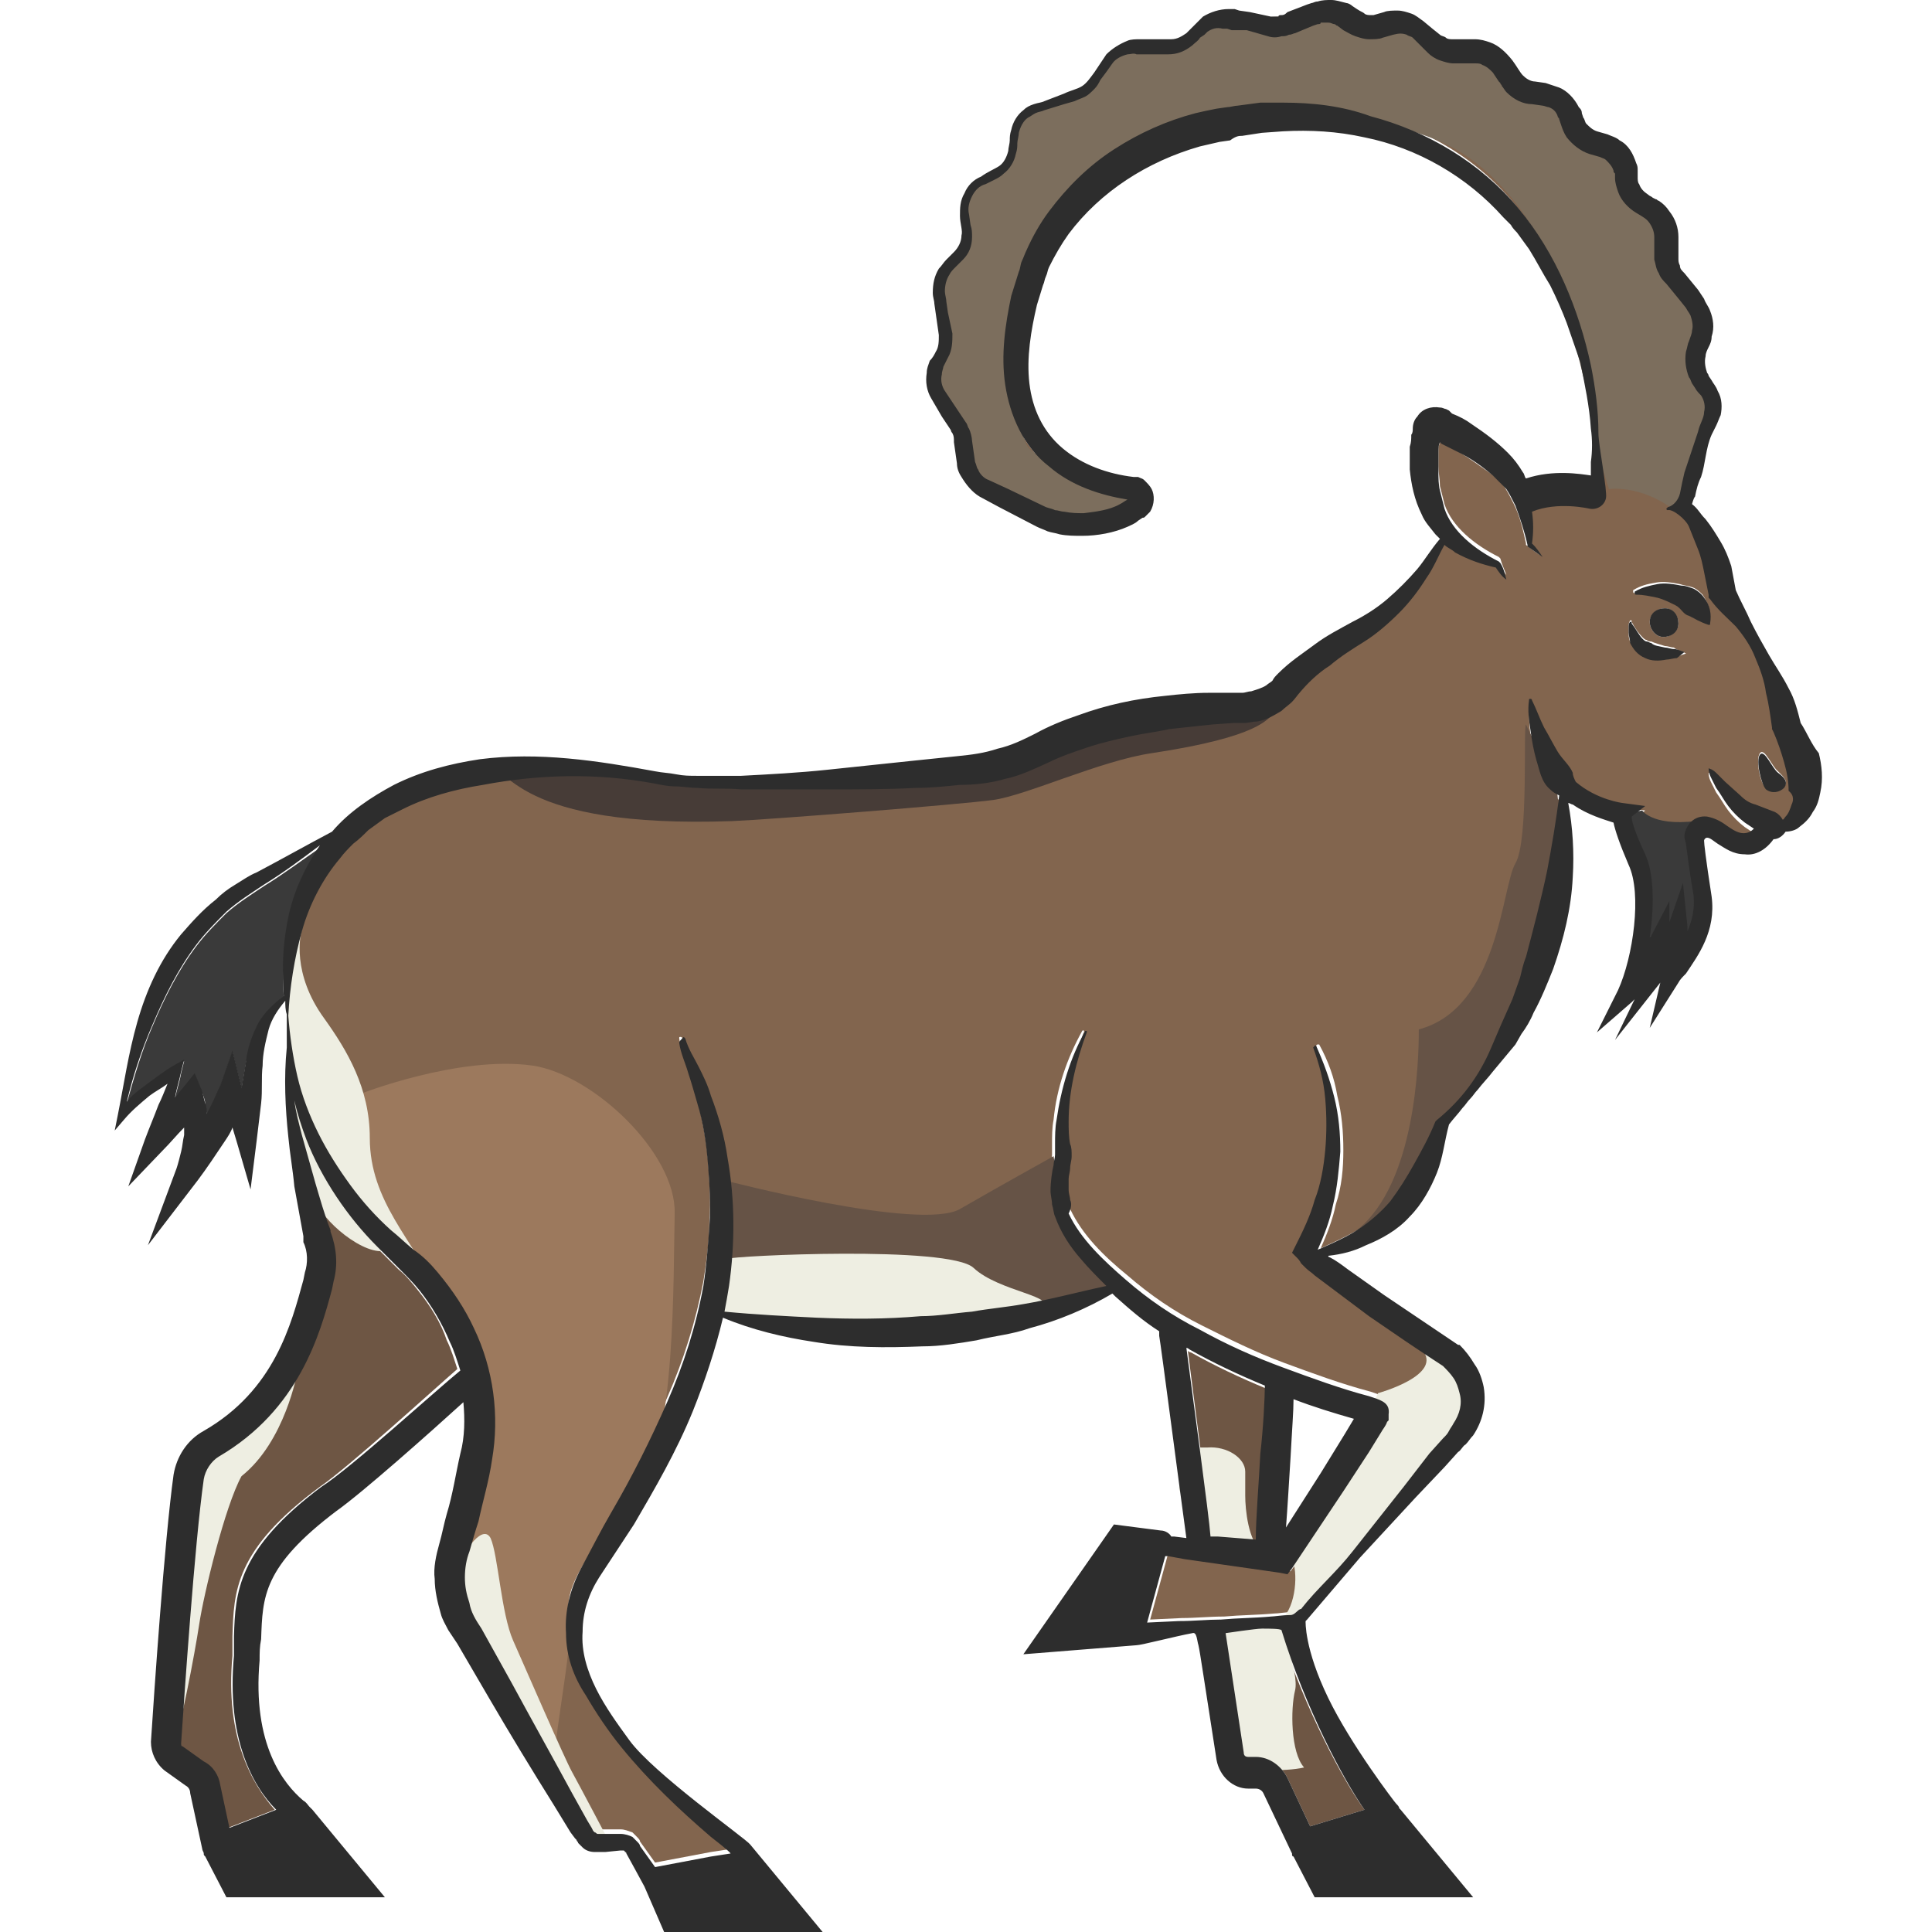 <?xml version="1.0" encoding="utf-8"?>
<!-- Generator: Adobe Illustrator 23.0.0, SVG Export Plug-In . SVG Version: 6.00 Build 0)  -->
<svg version="1.1" id="Layer_1" xmlns="http://www.w3.org/2000/svg" xmlns:xlink="http://www.w3.org/1999/xlink" x="0px" y="0px"
	 viewBox="0 0 128 128" 
width="128" height="128"
style="enable-background:new 0 0 128 128;" xml:space="preserve">
<style type="text/css">
	.st0{fill:#3A3A3A;}
	.st1{fill:#6E5644;}
	.st2{fill:#EEEEE2;}
	.st3{fill:#E5B77A;}
	.st4{fill:#82654E;}
	.st5{fill:#665346;}
	.st6{fill:#473C37;}
	.st7{fill:#9C795D;}
	.st8{fill:#7C6E5D;}
	.st9{fill:#2D2D2D;}
</style>
<g>
	<path class="st0" d="M17.5,58.7c-0.9,0.6-1.7,1.1-2.5,1.8c-0.7,0.7-1.4,1.4-2,2.2c-1.2,1.6-2.1,3.4-2.9,5.3
		c-0.7,1.6-1.2,3.3-1.7,5.1c0.4-0.3,0.7-0.7,1.1-1c0.6-0.5,1.3-1,2-1.4l0.7-0.4l-0.2,0.8c-0.1,0.6-0.3,1.1-0.4,1.7
		c0.2-0.2,0.3-0.4,0.5-0.6l0.8-1l0.5,1.2c0.1,0.3,0.2,0.5,0.2,0.8c0,0.2,0.1,0.5,0.1,0.7c0,0,0,0,0,0c0.1-0.2,0.2-0.4,0.3-0.6
		c0.2-0.4,0.4-0.9,0.6-1.3l0.8-2.3l0.6,2.4l0,0.1c0.1-0.6,0.2-1.2,0.3-1.8c0.2-0.9,0.4-1.7,0.8-2.5c0.4-0.7,1-1.4,1.7-1.8
		c-0.1-1.6,0-3.1,0.3-4.7c0.3-1.9,1.1-3.7,2.2-5.3C20,57,18.8,57.9,17.5,58.7z"/>
	<path class="st1" d="M27.7,85.5c-0.4-0.5-0.8-1-1.3-1.4c-0.5-0.5-1-1-1.5-1.5c-1-1-1.9-2.1-2.7-3.3c-0.8-1.2-1.5-2.5-2-3.8
		c-0.3-0.9-0.6-1.7-0.8-2.6c0.1,0.8,0.3,1.6,0.5,2.3c0.3,1.1,0.6,2.1,0.9,3.2c0.3,1,0.7,2.1,1,3.1l0,0c0,0,0,0.1,0,0.1c0,0,0,0,0,0
		c0.4,1,0.5,2.2,0.2,3.3l-0.1,0.5c-0.8,3-2.1,8-7.5,11.1c-0.6,0.3-0.9,0.9-1,1.5c-0.6,4.2-1.3,14.5-1.5,17.5c0,0.1,0,0.1,0.1,0.2
		l1.4,1c0.6,0.4,0.9,1,1.1,1.6l0.6,2.8l3.1-1.2c-1.5-1.7-3.3-4.8-2.8-10.2c0-0.4,0-0.8,0-1.3c0.1-2.9,0.1-5.7,5.8-9.9
		c1.9-1.3,7.6-6.5,9.1-7.8c-0.2-0.6-0.4-1.3-0.7-1.9C29.2,87.6,28.5,86.5,27.7,85.5z"/>
	<path class="st1" d="M83.6,107.9c-0.4,0-2.4,0.3-2.4,0.3s0.5,3.3,1.2,7.9c0,0.2,0.2,0.3,0.3,0.3l0.5,0c0.9,0,1.7,0.6,2.1,1.4
		l1.5,3.2l3.6-1.1c-1.4-1.9-3.9-6.6-5.6-11.8C84.8,107.9,84,107.9,83.6,107.9z"/>
	<path class="st2" d="M19.7,90.9c0,0-0.8,4.6-3.7,6.9c-1.1,2-2.5,7.8-2.8,9.8c-0.3,2-1.3,7.2-1.6,7.5c-0.4,0.3-0.4-8.1-0.4-8.1
		s1.5-10.6,2.3-11c0.8-0.4,3.4-3.4,3.8-3.7C17.6,92,19.7,90.9,19.7,90.9z"/>
	<path class="st3" d="M75.1,33.2L75.1,33.2C75.1,33.2,75.1,33.2,75.1,33.2C75.1,33.2,75.1,33.2,75.1,33.2z"/>
	<path class="st2" d="M80.4,107.7c0.2,0,4.3-0.2,4.3-0.2s1.4,3.3,1.1,4.5c-0.3,1.2-0.3,4.1,0.6,5.1c-1.3,0.3-3.7,0.2-4.3-0.2
		s-1.2-5.2-1.2-5.6S80.4,107.7,80.4,107.7z"/>
	<path class="st1" d="M83.3,102.2c0.1-1.5,0.2-3.7,0.3-5.7c0.1-1.7,0.2-3.8,0.3-4.5c-1.7-0.7-3.4-1.5-5-2.4c-0.1,0-0.2-0.1-0.2-0.1
		c0.4,3.1,1.4,11.1,1.7,12.6l0.5,0L83.3,102.2z"/>
	<path class="st2" d="M79.2,95.9c0.1,0,0.4,0,0.8,0c1.3-0.1,2.5,0.7,2.5,1.6c0,0.6,0,1.2,0,1.6c0,0.9,0.2,3,1.1,3.7
		c-1.3,0.2-2.5,0.1-3.1-0.2c-0.6-0.3-2.4-3.7-2.4-4S79.2,95.9,79.2,95.9z"/>
	<path class="st3" d="M90.2,93.3C90.2,93.2,90.2,93.2,90.2,93.3C90.1,93.1,90.1,93.1,90.2,93.3z"/>
	<path class="st4" d="M117.9,48.5l-0.1-0.2l0-0.1c-0.1-0.8-0.2-1.5-0.4-2.3c-0.2-0.8-0.4-1.6-0.7-2.3c-0.3-0.7-0.8-1.4-1.3-2.1
		c-0.5-0.6-1.2-1.2-1.7-1.8l-0.1-0.1l0-0.2c-0.1-0.5-0.2-1-0.3-1.5c-0.1-0.5-0.3-1-0.4-1.5c-0.2-0.5-0.4-1-0.6-1.5
		c-0.2-0.5-1.1-1.2-1.4-1.1c-0.1,0-0.1,0-0.1-0.1c0,0,0-0.1,0.1-0.1c0.4-0.2,0.7-0.5,0.8-0.9c0-0.4,0.2-0.9,0.3-1.4
		c0.3-0.9,0.6-1.8,0.9-2.7c0.1-0.4,0.4-0.9,0.4-1.3c0.1-0.4,0-0.8-0.2-1.1c-0.1-0.2-0.2-0.3-0.4-0.5l-0.2-0.3
		c-0.1-0.1-0.2-0.2-0.2-0.4c-0.2-0.5-0.3-1.1-0.2-1.7c0.1-0.3,0.1-0.5,0.2-0.7c0.1-0.2,0.1-0.5,0.2-0.7c0.1-0.3,0-0.7-0.1-1
		c-0.1-0.2-0.2-0.3-0.3-0.5l-0.4-0.5l-0.9-1.1c-0.1-0.2-0.3-0.4-0.5-0.7c-0.1-0.3-0.2-0.6-0.3-0.9c0-0.1,0-0.3,0-0.4l0-0.4l0-0.7
		c0-0.3-0.1-0.6-0.3-0.9c-0.2-0.3-0.4-0.4-0.9-0.7c-0.5-0.3-1-0.8-1.2-1.4c-0.1-0.3-0.2-0.6-0.2-0.9c0-0.2,0-0.2,0-0.3
		c0-0.1,0-0.2-0.1-0.2c-0.1-0.3-0.3-0.6-0.5-0.7c-0.1-0.1-0.2-0.1-0.4-0.2l-0.7-0.2c-0.6-0.2-1.1-0.6-1.5-1.1
		c-0.2-0.3-0.3-0.6-0.4-0.9l-0.1-0.3c0-0.1-0.1-0.1-0.1-0.2c-0.1-0.3-0.4-0.5-0.6-0.6C102.6,7,102.4,7,102.3,7l-0.7-0.1
		c-0.6-0.1-1.2-0.4-1.7-0.8c-0.1-0.1-0.2-0.2-0.3-0.4c0-0.1-0.1-0.1-0.1-0.2l-0.1-0.1l-0.4-0.6c-0.2-0.2-0.4-0.4-0.7-0.5
		c-0.1,0-0.3-0.1-0.4-0.1l-0.7,0l-0.4,0l-0.2,0c-0.1,0-0.2,0-0.2,0c-0.3,0-0.6-0.1-0.9-0.2c-0.3-0.1-0.6-0.3-0.8-0.5L94.1,3
		l-0.5-0.4c-0.1-0.1-0.2-0.2-0.4-0.2c-0.3-0.1-0.5-0.1-0.9,0l-0.7,0.2c-0.3,0.1-0.6,0.1-0.9,0.1c-0.3,0-0.6-0.1-0.9-0.2
		C89.5,2.3,89.2,2.1,89,2l-0.3-0.2c-0.1,0-0.1-0.1-0.2-0.1c-0.1-0.1-0.3-0.1-0.4-0.1c-0.2,0-0.3,0-0.5,0c-0.1,0-0.1,0-0.2,0.1
		L87,1.7l-1.3,0.5c-0.1,0-0.2,0.1-0.4,0.1c-0.1,0-0.3,0.1-0.5,0.1c-0.3,0-0.6,0-0.9,0L82.6,2l-0.7-0.2l-0.3-0.1c-0.1,0-0.2,0-0.3,0
		c-0.3,0-0.7,0.1-1,0.2c-0.1,0-0.1,0.1-0.2,0.2l-0.3,0.2c-0.2,0.2-0.3,0.3-0.5,0.5c-0.5,0.4-1,0.6-1.6,0.6c-0.5,0-1,0-1.4,0l-0.7,0
		c-0.2,0-0.4,0-0.6,0c-0.4,0.1-0.7,0.3-1,0.6c-0.3,0.3-0.6,0.7-0.8,1.1c-0.1,0.2-0.3,0.4-0.4,0.6c-0.2,0.2-0.4,0.4-0.6,0.5
		c-0.2,0.1-0.5,0.2-0.7,0.3l-0.7,0.2l-1.3,0.4c-0.2,0.1-0.5,0.2-0.6,0.2c-0.2,0.1-0.4,0.2-0.5,0.3c-0.3,0.3-0.5,0.6-0.6,1
		c0,0.2-0.1,0.5-0.1,0.7c0,0.2-0.1,0.4-0.1,0.7c-0.1,0.5-0.4,1-0.8,1.3c-0.2,0.2-0.5,0.3-0.6,0.4l-0.6,0.3c-0.4,0.2-0.7,0.5-0.9,0.8
		c-0.2,0.4-0.3,0.8-0.2,1.2l0.1,0.7c0,0.2,0.1,0.5,0.1,0.8c0,0.5-0.2,1.1-0.6,1.5l-0.5,0.5c-0.2,0.2-0.3,0.3-0.4,0.5
		c-0.2,0.3-0.3,0.7-0.3,1.1c0,0.2,0.1,0.4,0.1,0.7l0.2,0.7l0.3,1.4c0.1,0.5,0,1.1-0.3,1.6c-0.1,0.2-0.2,0.4-0.3,0.6
		c-0.1,0.2-0.1,0.4-0.1,0.5c0,0.4,0,0.7,0.2,1.1l0.8,1.2l0.4,0.6L64,28c0.1,0.1,0.1,0.3,0.2,0.4c0.1,0.3,0.2,0.6,0.2,0.8l0.1,0.7
		l0.1,0.7c0,0.2,0.1,0.3,0.2,0.5c0.2,0.3,0.4,0.5,0.7,0.7l1.3,0.6l2.5,1.2c0.2,0.1,0.4,0.2,0.6,0.2c0.2,0.1,0.4,0.1,0.6,0.1
		c0.4,0.1,0.8,0.1,1.3,0.1c0.8,0,1.7-0.2,2.4-0.6c0.2-0.1,0.3-0.2,0.5-0.3c-1.9-0.3-3.7-0.9-5.2-2.2c-1.7-1.3-2.6-3.4-2.9-5.4
		c-0.3-2,0-4,0.4-5.9l0.4-1.4c0.1-0.2,0.1-0.5,0.2-0.7c0.1-0.3,0.2-0.5,0.3-0.7c0.4-0.9,1-1.8,1.5-2.6c1.2-1.6,2.7-3,4.3-4.1
		c1.7-1.1,3.5-1.9,5.4-2.4c0.5-0.1,1-0.2,1.4-0.3l0.7-0.1c0.2,0,0.5-0.1,0.7-0.1l1.5-0.2c0.5,0,1,0,1.5,0c1.9-0.1,3.9,0.1,5.8,0.6
		c3.8,0.9,7.3,3,9.8,6.1c2.5,3,4,6.7,4.8,10.4l0,0l0,0c0.2,1.5,0.4,3,0.5,4.5c0,0.8,0.7,3.8,0.5,4.3c-0.1,0.5-0.6,0.8-1.1,0.7
		c0,0-2-0.5-3.8,0.2c0.1,0.7,0.1,1.4,0,2.1c0.2,0.3,0.5,0.6,0.7,0.9c-0.4-0.2-0.7-0.5-1-0.7l0,0l0-0.1c-0.2-0.9-0.4-1.8-0.8-2.6
		c-0.2-0.4-0.4-0.8-0.6-1.1c-0.2-0.3-0.5-0.6-0.9-0.9c-0.7-0.5-1.4-1-2.2-1.5c-0.4-0.2-0.8-0.4-1.2-0.6L95.4,29c0,0.2,0,0.4-0.1,0.6
		c0,0.4,0,0.9,0,1.3c0,0.4,0.1,0.9,0.1,1.3c0.1,0.4,0.2,0.8,0.3,1.2c0.5,1.5,2,2.7,3.6,3.5l0.1,0.1l0,0c0.1,0.4,0.3,0.8,0.4,1.1
		c-0.2-0.3-0.5-0.6-0.7-0.8c-1-0.1-1.9-0.5-2.7-1c-0.2-0.1-0.5-0.3-0.7-0.5c-0.4,0.7-0.8,1.5-1.2,2.2c-0.5,0.8-1.1,1.6-1.8,2.3
		c-0.7,0.7-1.5,1.4-2.3,1.9c-0.8,0.5-1.6,1.1-2.3,1.6c-0.7,0.6-1.5,1.2-2,1.8c-0.1,0.1-0.3,0.4-0.5,0.6c-0.2,0.2-0.4,0.4-0.7,0.6
		c-0.5,0.3-1,0.6-1.6,0.7c-0.3,0.1-0.6,0.1-0.9,0.1l-0.7,0l-1.4,0.1c-0.9,0.1-1.9,0.1-2.8,0.3c-0.9,0.1-1.8,0.3-2.7,0.5
		c-0.9,0.2-1.8,0.5-2.7,0.7c-0.9,0.3-1.7,0.6-2.6,1c-0.9,0.4-1.9,0.8-2.9,1.1c-1,0.3-2.1,0.4-3,0.4c-1,0.1-1.9,0.1-2.9,0.2
		c-1.9,0.1-3.9,0.1-5.8,0.1l-5.8,0c-1,0-1.9,0-2.9-0.1c-0.5,0-1,0-1.5-0.1c-0.5,0-1-0.1-1.4-0.2c-3.8-0.6-7.6-0.5-11.3,0.1
		c-1.8,0.4-3.6,0.8-5.3,1.6c-0.4,0.2-0.8,0.4-1.2,0.6c-0.4,0.2-0.8,0.5-1.1,0.8c-0.4,0.3-0.7,0.6-1,0.9c-0.3,0.3-0.6,0.6-0.9,1
		c-1.2,1.4-2,3.1-2.5,4.8c-0.5,1.8-0.8,3.7-0.9,5.6c0,0,0,0,0,0c0.1,1.4,0.3,2.7,0.6,4c0.3,1.3,0.8,2.6,1.4,3.8
		c0.6,1.2,1.3,2.4,2.1,3.4c0.8,1.1,1.8,2,2.7,3c0.5,0.5,1,0.9,1.5,1.3c0.5,0.5,1.1,1,1.6,1.5c1,1.1,1.7,2.4,2.4,3.7
		c1.3,2.6,1.8,5.7,1.2,8.7c-0.2,1.4-0.5,2.8-0.9,4.1c-0.2,0.7-0.4,1.4-0.6,2c-0.2,0.6-0.3,1.1-0.3,1.7c0,0.6,0.1,1.2,0.3,1.7
		c0.2,0.6,0.5,1,0.8,1.7l2,3.6c1.4,2.4,2.7,4.8,4,7.3l1,1.8l0.3,0.5l0.1,0.2c0,0,0,0.1,0.1,0.1c0,0,0.1,0.1,0.2,0.1c0,0,0.1,0,0.1,0
		l0.3,0l1.1,0c0.3,0,0.5,0.1,0.8,0.2c0.1,0.1,0.2,0.2,0.3,0.3c0.1,0.1,0.2,0.2,0.2,0.3l1,1.4l3.7-0.7l1.3-0.2c0-0.1-1.3-1.1-1.3-1.1
		c-2.1-1.8-4.1-3.8-5.9-5.9c-0.9-1.1-1.7-2.2-2.4-3.5c-0.7-1.2-1.2-2.7-1.3-4.1c-0.1-1.5,0.3-3,1-4.3c0.6-1.2,1.3-2.5,2-3.7
		c1.3-2.4,2.6-4.8,3.7-7.3c1.1-2.5,1.9-5.1,2.4-7.7c0.2-1.3,0.4-2.7,0.4-4c0.1-1.4,0-2.7-0.1-4.1c-0.1-1.3-0.4-2.7-0.7-4
		c-0.2-0.7-0.4-1.3-0.6-2c-0.2-0.7-0.5-1.3-0.6-2c0-0.1,0-0.1,0.1-0.1c0,0,0.1,0,0.1,0.1l0,0c0.2,0.6,0.6,1.2,0.9,1.9
		c0.3,0.6,0.6,1.3,0.8,1.9c0.5,1.3,0.9,2.7,1.1,4.1c0.5,2.8,0.5,5.7,0.1,8.5c-0.1,0.6-0.2,1.1-0.3,1.7c2.1,0.2,4.1,0.3,6.1,0.4
		c2.3,0.1,4.6,0,6.9-0.1c1.2,0,2.3-0.2,3.4-0.3c1.1-0.2,2.3-0.3,3.4-0.5c1.9-0.3,3.7-0.7,5.5-1.2c-0.6-0.6-1.2-1.2-1.7-1.8
		c-0.7-0.8-1.3-1.8-1.7-2.8c-0.1-0.3-0.2-0.5-0.2-0.8c0-0.3-0.1-0.6-0.1-0.9c0-0.6,0.1-1.2,0.2-1.7c0-0.2,0.1-0.5,0.1-0.7
		c0-0.2,0-0.4,0-0.7c0-0.5,0-1.1,0.1-1.6c0.2-2.1,0.9-4.1,1.9-5.9c0,0,0.1-0.1,0.1,0c0,0,0.1,0.1,0,0.1c-0.7,1.9-1.2,3.9-1.2,5.9
		c0,0.5,0,1,0.1,1.5c0,0.2,0.1,0.5,0.1,0.8c0,0.3,0,0.6-0.1,0.8c0,0.3-0.1,0.5-0.1,0.7c0,0.2,0,0.4,0,0.7c0,0.2,0.1,0.4,0.1,0.7
		c0.1,0.2,0.1,0.4,0.2,0.6c0.8,1.7,2.2,3.1,3.8,4.4c1.5,1.3,3.1,2.4,4.9,3.3c1.8,0.9,3.6,1.8,5.5,2.5c1.9,0.7,3.8,1.4,5.7,1.9
		l0.3,0.1c0,0,0,0,0,0l0,0c0,0,0,0,0,0c0.6,0.2,1,0.5,1,1.1c0,0.1,0,0.1,0,0.2l0,0.1l0,0l0,0.1L92.1,94c-0.1,0.3-0.3,0.5-0.4,0.7
		l-0.8,1.3l-1.7,2.6l-3.4,5.1l-0.3,0.4l-0.5-0.1l-4.2-0.6l-2.1-0.3l-1.1-0.2l-0.2,0l-1.2,4.4l2.1-0.1c0.9,0,1.8-0.1,2.8-0.1
		c1.1-0.1,2.2-0.1,3.3-0.2c0.3,0,0.8-0.1,1.3-0.1c0.2,0,0.4-0.4,0.7-0.4c1.1-1.4,2.3-2.4,3.4-3.8l3.4-4.3l1.7-2.1l0.9-1
		c0.2-0.2,0.3-0.3,0.4-0.5c0.1-0.2,0.2-0.3,0.3-0.5c0.4-0.7,0.5-1.4,0.4-2c-0.1-0.3-0.2-0.7-0.4-1c-0.2-0.3-0.4-0.6-0.7-0.8
		c-1.6-1.1-3.3-2.2-4.9-3.3c-0.8-0.6-1.6-1.2-2.4-1.8c-0.4-0.3-0.8-0.6-1.2-0.9c-0.2-0.2-0.4-0.3-0.6-0.5l-0.3-0.3
		c-0.1-0.1-0.2-0.2-0.3-0.4l-0.3-0.3l0.2-0.4c0.5-1,1-2,1.3-3.1c0.4-1.1,0.6-2.2,0.7-3.3c0.1-1.1,0.1-2.3,0-3.4
		c-0.1-1.1-0.4-2.3-0.8-3.4l0,0c0,0,0-0.1,0.1-0.1c0,0,0.1,0,0.1,0c0.6,1.1,1,2.2,1.2,3.4c0.3,1.2,0.4,2.4,0.4,3.6
		c0,1.2-0.1,2.4-0.5,3.6c-0.2,1-0.6,2-1,2.9c0,0,1.8-0.8,2.6-1.3c0.9-0.6,1.6-1.2,2.2-1.9c0.6-0.7,1.1-1.6,1.6-2.5
		c0.5-0.9,1-1.8,1.4-2.8l0.1-0.1l0,0c1.5-1.3,2.8-2.9,3.6-4.8l0.3-0.7l0.3-0.7l0.6-1.4l0.5-1.4c0.2-0.5,0.3-0.9,0.4-1.4
		c0.5-1.9,1-3.8,1.4-5.7c0.3-1.6,0.6-3.3,0.8-5c-0.2-0.1-0.4-0.3-0.6-0.4c-0.6-0.5-0.7-1.3-0.9-1.9c-0.2-0.7-0.3-1.3-0.4-2
		c-0.1-0.7-0.1-1.3-0.1-2c0-0.1,0.1-0.1,0.1-0.1c0,0,0.1,0,0.1,0.1l0,0c0.2,0.6,0.5,1.2,0.8,1.8c0.3,0.6,0.6,1.1,0.9,1.6
		c0.3,0.5,0.8,0.9,1,1.4c0.1,0.2,0.2,0.4,0.2,0.6c1.4,1.1,3.1,1.4,3.1,1.4l1.5,0.2l-0.9,0.7c0.1,0.3,0.2,1,0.9,2.5
		c0.6,1.4,0.7,3.5,0.3,5.5c0,0,0-0.1,0.1-0.1l1.2-2.3l0,1.4l0.9-2.6l0.3,2.9c0,0.1,0,0.2,0,0.3c0.3-0.7,0.5-1.5,0.4-2.4
		c-0.2-1.7-0.4-2.8-0.5-3.4l-0.1-0.4l0.1,0c0-0.1,0-0.2,0-0.2l-0.1,0c0.1-0.6,0.6-1.3,1.5-1.2c0.5,0,0.9,0.3,1.3,0.6
		c0.4,0.3,0.7,0.5,1.1,0.5c0.3,0,0.5-0.1,0.7-0.3l-0.6-0.4c-0.4-0.3-0.8-0.7-1.1-1.1c-0.3-0.4-0.5-0.8-0.8-1.2l-0.3-0.6
		c-0.1-0.2-0.2-0.4-0.2-0.7c0.3,0.1,0.5,0.2,0.6,0.4l0.5,0.5l1,0.9c0.3,0.3,0.7,0.5,1,0.6l1.3,0.5c0.2,0.1,0.4,0.3,0.5,0.5
		c0.1-0.1,0.2-0.1,0.2-0.2c0.2-0.2,0.3-0.5,0.4-0.8c0.1-0.3,0.1-0.6,0.2-0.9c0-0.6-0.1-1.3-0.3-1.9
		C118.5,49.8,118.2,49.2,117.9,48.5z M111.7,43.3l-0.6,0.2c-0.2,0.1-0.4,0.1-0.7,0.1c-0.5,0-0.9,0.1-1.4-0.1c-0.4-0.2-0.8-0.5-1-1
		c-0.1-0.2-0.1-0.4-0.1-0.7c0-0.1,0-0.2,0-0.3c0-0.1,0-0.2,0.1-0.4c0,0,0.1,0,0.1,0c0,0,0,0.1,0,0.1c0.2,0.4,0.5,0.8,0.7,1
		c0.1,0.1,0.2,0.2,0.3,0.2c0.1,0.1,0.2,0.1,0.3,0.1c0.2,0.1,0.6,0.2,0.9,0.3c0.2,0,0.4,0.1,0.6,0.1
		C111.1,43.1,111.4,43.1,111.7,43.3L111.7,43.3C111.7,43.3,111.7,43.3,111.7,43.3C111.7,43.3,111.7,43.3,111.7,43.3z M109.3,41.2
		c0-0.5,0.5-0.9,1-0.9c0.5,0,0.9,0.5,0.9,1c0,0.5-0.5,0.9-1,0.9C109.7,42.2,109.3,41.7,109.3,41.2z M113.2,41.2
		c0,0.1-0.1,0.1-0.1,0.1c0,0,0,0,0,0l0,0c-0.6-0.2-1-0.4-1.3-0.6c-0.3-0.2-0.5-0.5-0.9-0.7c-0.3-0.2-0.7-0.4-1.2-0.5
		c-0.4-0.1-0.9-0.2-1.4-0.2l0,0c0,0-0.1,0-0.1-0.1c0,0,0-0.1,0-0.1c0.5-0.3,0.9-0.4,1.5-0.5c0.5-0.1,1.1,0,1.6,0.1
		c0.3,0.1,0.5,0.1,0.8,0.2c0.3,0.1,0.5,0.3,0.7,0.5C113.2,40,113.4,40.6,113.2,41.2z M118.2,52.1c-0.3,0.4-0.8,0.4-1.2,0.1
		c-0.4-0.3-0.7-1.9-0.4-2.3c0.3-0.4,0.8,0.9,1.2,1.2C118.2,51.5,118.5,51.8,118.2,52.1z"/>
	<path class="st5" d="M48,78.2c0,0,13,3.4,15.6,1.9c2.6-1.5,6.2-3.5,6.2-3.5s0.8,4.9,1.4,5.5c0.6,0.6,2.8,2.8,2.8,2.8
		s-1,1.1-2.3,1.3c-1.3,0.2-10.8,2.7-13.4,2.3C55.8,88,47.6,87.2,47.3,87c-0.2-0.2,0.5-4.9,0.5-4.9L48,78.2z"/>
	<path class="st5" d="M101.1,48c-0.2,0.1,0.2,7.7-0.7,9.2s-1.1,9.6-6.4,11c0,2.1-0.2,10.2-4.1,13.3c3.1-1.8,5-4.4,5.2-5.3
		s0.8-2.1,1.1-2.5c0.4-0.4,5.4-7.2,5.6-8.4s1.7-9.1,1.6-9.9c-0.1-0.8-0.1-3.5-0.6-4.1C102.4,50.7,101.1,48,101.1,48z"/>
	<path class="st6" d="M84.4,47.3c-0.5,0.3-0.8,1.5-8.1,2.6c-3.4,0.5-8.3,2.8-10.5,3.1c-2.2,0.3-14.8,1.3-17.3,1.4
		c-14.4,0.5-14.9-3.7-16.3-3.8c19.6,1.8,24.1,1.2,25.7,1c1.7-0.2,10.7-1.4,12-2.1c1.3-0.7,6.9-2.5,8.4-2.7S84.4,47.3,84.4,47.3z"/>
	<path class="st7" d="M23.8,72.5c0,0,6.6-2.6,11.5-1.9c4,0.6,9.5,5.8,9.4,9.8s0.1,15.3-2.4,18.4s-5,6-4.6,8.1
		c0.4,2.2-1.4,9.4-0.9,11.1c-2.2-3.1-6.7-10.8-6.7-12.6s0.3-5.1,0.8-6.8c0.5-1.8,2.7-3.4,0.9-6.6c-1.8-3.2-2.7-6.7-4.6-8.3
		c-1.9-1.6-2.7-1.9-3.1-2.7C23.6,80.2,23.8,72.5,23.8,72.5z"/>
	<path class="st2" d="M48.2,83.4c0.3-0.2,14.7-0.9,16.3,0.6c1.7,1.6,5.8,1.9,4.4,2.7s-4,1.4-7.1,1.7c-3,0.3-14.1-1-14.5-1.3
		C47.4,86.4,48.2,83.4,48.2,83.4z"/>
	<path class="st3" d="M91.6,94.2c-0.1,0-0.2,0-0.4,0C91.4,94.4,91.5,94.4,91.6,94.2z"/>
	<path class="st2" d="M30.4,103.7c0-0.3,1.5-2.9,2.1-1.8c0.5,1.1,0.7,5,1.5,6.8c0.8,1.8,3.4,7.8,3.9,8.7c0.5,0.9,2.5,4.7,2.5,4.7
		l-1.4-0.4c0,0-8.7-14.5-8.7-14.7S30.4,103.7,30.4,103.7z"/>
	<path class="st2" d="M91.3,92.3c0,0,4.4-1.2,2.9-2.9c2.4,0.9,4.4,3.1,3.2,4.5c-1.2,1.4-5.5,7.3-5.9,7.5c-0.4,0.2-4.5,5.3-6.6,5.9
		c1-0.9,1.1-3.2,0.7-4C86.7,102,91.3,92.3,91.3,92.3z"/>
	<path class="st2" d="M20,61.6c-0.1,0.3-0.7,2.9,1.5,5.9c1.5,2.1,3,4.6,3,7.9c0,4.2,2.9,6.8,4.5,10.2c-0.2,0-2.6-3.3-3.1-2.9
		c-1.2,0.9-4.3-1.5-4.9-3c-0.4-0.9-1.8-6.1-1.7-7.2s-0.2-3.4-0.2-4c0-0.6-0.2-5.1,0.1-5.7C19.4,62.2,20,61.6,20,61.6z"/>
	<path class="st8" d="M106.6,32.4c0,0,2-0.3,4.2,1.3c0.9-0.2,1.2-0.6,1.3-1.5c0.1-0.8,1.2-4.4,1.5-4.7c0.2-0.3-0.1-1.6-0.5-2.2
		c-0.4-0.6-0.7-2.5-0.5-3c0.3-0.6,0-2.7-0.7-3.2c-0.7-0.5-2.4-4-1.9-4.9c-1.1-0.6-2.9-2.9-2.5-3.9c-1-0.7-4.2-3.1-4-4
		c-1.1,0.2-3.5-1.3-4.1-2.4c-1.3-0.2-6.6-2.5-6.6-2.5l-6-0.4l-6.4,0.3l-2.5,1.6l-3.2,0.1l-2.5,2.7L68,7.4l-0.9,1.8l-0.3,1.4
		l-1.6,1.2c0,0-1.2,0.7-1.3,1.4s0.2,2.8-0.1,3.1s-1.6,1.7-1.6,2.2s0.1,1.8,0.3,2.2c0.1,0.4,0.4,1.7,0.1,2.3
		c-0.3,0.6-1.1,2.4-0.5,3.1c0.5,0.8,1.7,2.2,1.7,2.7s-0.1,2.2,0.5,2.8c0.6,0.6,6.1,3.1,6.1,3.1s4.7-0.3,5.3-1
		c0.2-0.5-0.7-1.9-0.6-1.9c0.1,0-2,0.2-3.2-0.3s-3.2-1.1-3.8-1.9s-0.5-3-0.3-3.9s-0.6-4.5,0-5.5c0.5-1,2.2-6.2,4.7-8.1
		c2.5-1.9,5.5-4.6,9.7-4.5c4.2,0.1,9.6,0,13.7,2c4.1,2,7,7.1,7.7,10.1c0.7,2.9,2.2,8.6,2.2,9.5C105.8,30,106.6,32.4,106.6,32.4z"/>
	<path class="st0" d="M108.8,53.7c0,0,0.8,1.2,4.2,0.6c-0.5,0.7-0.7,1.5-0.6,3.2s0.7,4.5-0.5,5.5c-0.8,0.3-1.4-0.7-1.4-0.7
		s-1.6,0.8-1.8,0.7c-0.2-0.1,0.2-4.5-0.2-5.3c-0.4-0.7-1.6-3.7-1.6-3.7C107,54,108.8,53.7,108.8,53.7z"/>
	<path class="st9" d="M117.8,51.2c-0.4-0.3-0.9-1.6-1.2-1.2c-0.3,0.4,0.1,2,0.4,2.3c0.4,0.3,0.9,0.2,1.2-0.1
		C118.5,51.8,118.2,51.5,117.8,51.2z"/>
	<path class="st9" d="M110.2,42.2c0.5,0,1-0.3,1-0.9c0-0.5-0.3-1-0.9-1c-0.5,0-1,0.3-1,0.9C109.3,41.7,109.7,42.2,110.2,42.2z"/>
	<path class="st9" d="M112.2,39c-0.3-0.1-0.5-0.2-0.8-0.2c-0.5-0.1-1.1-0.2-1.6-0.1c-0.5,0.1-1,0.2-1.5,0.5c0,0,0,0,0,0.1
		c0,0,0,0.1,0.1,0.1l0,0c0.5,0,0.9,0.1,1.4,0.2c0.4,0.1,0.8,0.3,1.2,0.5c0.4,0.2,0.5,0.6,0.9,0.7c0.4,0.2,0.7,0.4,1.3,0.6l0,0
		c0,0,0,0,0,0c0.1,0,0.1,0,0.1-0.1c0.1-0.6,0-1.2-0.4-1.7C112.7,39.3,112.4,39.1,112.2,39z"/>
	<path class="st9" d="M119.3,47.9c-0.2-0.8-0.4-1.6-0.8-2.3c-0.4-0.8-0.9-1.5-1.3-2.2c-0.4-0.7-0.8-1.4-1.2-2.2
		c-0.3-0.7-0.7-1.4-1-2.1c-0.1-0.5-0.2-1.1-0.3-1.6c-0.2-0.6-0.4-1.1-0.7-1.6c-0.3-0.5-0.6-1-1-1.5c-0.4-0.4-0.5-0.7-0.9-1
		c0,0,0.1-0.4,0.2-0.5c0.1-0.5,0.2-0.9,0.4-1.3c0.3-0.9,0.3-1.9,0.7-2.8l0.3-0.6c0.1-0.2,0.2-0.5,0.3-0.7c0.1-0.5,0.1-1.1-0.2-1.6
		c-0.1-0.3-0.3-0.5-0.4-0.7l-0.2-0.3c0-0.1-0.1-0.2-0.1-0.2c-0.1-0.3-0.2-0.7-0.1-1.1c0-0.2,0.1-0.4,0.2-0.6
		c0.1-0.2,0.2-0.4,0.2-0.7c0.2-0.6,0.1-1.2-0.1-1.7c-0.1-0.3-0.3-0.5-0.4-0.8l-0.4-0.6l-0.9-1.1c-0.2-0.2-0.3-0.3-0.3-0.5
		c-0.1-0.2-0.1-0.3-0.1-0.5c0-0.1,0-0.2,0-0.3l0-0.4l0-0.7c0-0.6-0.2-1.2-0.6-1.7c-0.2-0.3-0.4-0.5-0.7-0.7c-0.1,0-0.1-0.1-0.2-0.1
		l-0.2-0.1c-0.1-0.1-0.2-0.1-0.3-0.2c-0.3-0.2-0.5-0.4-0.6-0.7c-0.1-0.1-0.1-0.3-0.1-0.5c0,0,0-0.3,0-0.4c0-0.2,0-0.3-0.1-0.5
		c-0.2-0.6-0.5-1.2-1.1-1.5c-0.2-0.2-0.6-0.3-0.8-0.4l-0.7-0.2c-0.3-0.1-0.5-0.3-0.7-0.5c-0.1-0.1-0.1-0.3-0.2-0.4l-0.1-0.3
		c0-0.2-0.1-0.3-0.2-0.4c-0.3-0.6-0.8-1.1-1.3-1.3c-0.3-0.1-0.6-0.2-0.9-0.3l-0.7-0.1c-0.3,0-0.6-0.2-0.8-0.4
		c-0.2-0.2-0.4-0.6-0.7-1c-0.4-0.5-0.9-1-1.5-1.2c-0.3-0.1-0.6-0.2-1-0.2c-0.2,0-0.3,0-0.4,0l-0.4,0l-0.4,0l-0.2,0l-0.1,0
		c-0.1,0-0.3,0-0.4-0.1c-0.1-0.1-0.3-0.1-0.4-0.2l-0.5-0.4l-0.6-0.5c-0.3-0.2-0.5-0.4-0.8-0.5c-0.3-0.1-0.6-0.2-0.9-0.2
		c-0.3,0-0.7,0-0.9,0.1l-0.7,0.2C91,1,90.9,1,90.8,1c-0.1,0-0.3,0-0.4-0.1c-0.1-0.1-0.2-0.1-0.5-0.3l-0.3-0.2
		c-0.1-0.1-0.3-0.2-0.4-0.2C88.8,0.1,88.5,0,88.2,0c-0.3,0-0.6,0-0.9,0.1c-0.2,0-0.3,0.1-0.4,0.1l-0.3,0.1l-1.3,0.5
		C85.1,1,85,1,84.9,1c-0.1,0-0.2,0-0.2,0.1c-0.2,0-0.3,0-0.5,0l-1.4-0.3l-0.7-0.1l-0.3-0.1c-0.1,0-0.3,0-0.4,0
		c-0.6,0-1.2,0.2-1.7,0.5c-0.1,0.1-0.2,0.2-0.3,0.3l-0.3,0.3c-0.2,0.2-0.4,0.4-0.5,0.5c-0.3,0.2-0.6,0.4-1,0.4c-0.4,0-0.9,0-1.4,0
		l-0.7,0c-0.2,0-0.6,0-0.8,0.1c-0.5,0.2-1,0.5-1.4,0.9l-0.8,1.2c-0.3,0.4-0.5,0.7-0.8,0.9c-0.3,0.2-0.8,0.3-1.2,0.5l-1.3,0.5
		c-0.2,0.1-0.4,0.1-0.7,0.2C68.2,7,68,7.1,67.8,7.3c-0.4,0.3-0.7,0.8-0.8,1.3c-0.1,0.3-0.1,0.5-0.1,0.7c0,0.2-0.1,0.5-0.1,0.7
		c-0.1,0.4-0.3,0.8-0.6,1c-0.3,0.2-0.8,0.4-1.2,0.7c-0.5,0.2-0.9,0.6-1.1,1.1c-0.3,0.5-0.3,1-0.3,1.5c0,0.5,0.2,1,0.1,1.3
		c0,0.4-0.2,0.8-0.5,1.1l-0.5,0.5c-0.2,0.2-0.3,0.4-0.5,0.6c-0.3,0.5-0.4,1-0.4,1.6c0,0.3,0.1,0.5,0.1,0.7l0.1,0.7l0.2,1.4
		c0,0.4,0,0.8-0.2,1.1c-0.1,0.2-0.2,0.4-0.4,0.6c-0.1,0.3-0.2,0.5-0.2,0.8c-0.1,0.6,0,1.2,0.3,1.7l0.7,1.2l0.4,0.6l0.2,0.3
		c0,0.1,0.1,0.2,0.1,0.2c0.1,0.2,0.1,0.3,0.1,0.6l0.1,0.7l0.1,0.7c0,0.3,0.1,0.6,0.3,0.9c0.3,0.5,0.7,1,1.2,1.3l1.3,0.7l2.5,1.3
		c0.2,0.1,0.5,0.2,0.7,0.3c0.3,0.1,0.5,0.1,0.8,0.2c0.5,0.1,1,0.1,1.5,0.1c1,0,2.1-0.2,3-0.6c0.2-0.1,0.5-0.2,0.7-0.4l0.3-0.2
		c0.1,0,0.1,0,0.2-0.1c0.1-0.1,0.2-0.2,0.3-0.3c0.3-0.5,0.3-1.1,0.1-1.5c-0.1-0.2-0.3-0.4-0.5-0.6c-0.1-0.1-0.2-0.1-0.4-0.2
		c-0.1,0-0.1,0-0.2,0l-0.1,0c-1.7-0.2-3.4-0.8-4.7-1.9c-1.3-1.1-2-2.6-2.2-4.3c-0.2-1.7,0.1-3.5,0.5-5.2l0.4-1.3
		c0.1-0.2,0.1-0.4,0.2-0.6c0.1-0.2,0.1-0.4,0.2-0.6c0.4-0.8,0.8-1.5,1.3-2.2c2.1-2.8,5.2-4.8,8.7-5.8c0.4-0.1,0.9-0.2,1.3-0.3
		l0.7-0.1C81.9,9,82.1,9,82.3,9l1.3-0.2L85,8.7c1.8-0.1,3.6,0,5.4,0.4c3.5,0.7,6.8,2.6,9.2,5.3l0.5,0.5c0.1,0.2,0.3,0.4,0.4,0.5
		l0.8,1.1c0.5,0.8,0.9,1.6,1.4,2.4c0.4,0.8,0.8,1.7,1.1,2.5l0.9,2.6l0,0c0.3,1.5,0.6,2.9,0.7,4.4c0.1,0.7,0.1,1.5,0,2.2
		c0,0.3,0,0.6,0,0.9c-0.7-0.1-2.5-0.4-4.3,0.2c-0.1-0.1-0.1-0.3-0.2-0.4c-0.3-0.5-0.6-0.9-1-1.3c-0.7-0.7-1.5-1.3-2.4-1.9
		c-0.4-0.3-0.8-0.5-1.3-0.7L96,27.2l-0.2-0.1c-0.1,0-0.2-0.1-0.4-0.1c-0.6-0.1-1.2,0.1-1.5,0.6c-0.2,0.2-0.3,0.5-0.3,0.8
		c0,0.1,0,0.3-0.1,0.4c0,0.3,0,0.5-0.1,0.8c0,0.5,0,1,0,1.5c0.1,1,0.3,2,0.8,3c0.2,0.5,0.6,0.9,0.9,1.3c0.1,0.1,0.2,0.2,0.3,0.3
		c-0.6,0.7-1,1.4-1.5,2c-0.6,0.7-1.3,1.4-2,2c-0.7,0.6-1.5,1.1-2.3,1.5c-0.9,0.5-1.7,0.9-2.5,1.5c-0.8,0.6-1.6,1.1-2.4,1.9
		c-0.2,0.2-0.3,0.3-0.4,0.5c-0.1,0.1-0.3,0.2-0.4,0.3c-0.3,0.2-0.7,0.3-1,0.4c-0.2,0-0.4,0.1-0.6,0.1l-0.7,0l-1.5,0
		c-1,0-2,0.1-2.9,0.2c-2,0.2-3.9,0.6-5.8,1.3c-0.9,0.3-1.9,0.7-2.8,1.2c-0.8,0.4-1.6,0.8-2.5,1c-0.9,0.3-1.7,0.4-2.7,0.5l-2.9,0.3
		c-1.9,0.2-3.8,0.4-5.7,0.6c-1.9,0.2-3.8,0.3-5.7,0.4c-1,0-1.9,0-2.9,0c-0.5,0-0.9,0-1.4-0.1c-0.5-0.1-0.9-0.1-1.4-0.2
		c-3.8-0.7-7.7-1.3-11.6-0.8c-2,0.3-3.9,0.8-5.7,1.7c-1.5,0.8-3,1.8-4.1,3.1c-1.7,0.9-3.3,1.8-5,2.7c-0.5,0.2-0.9,0.5-1.4,0.8
		c-0.5,0.3-0.9,0.6-1.3,1c-0.9,0.7-1.6,1.5-2.3,2.3c-1.4,1.7-2.3,3.7-2.9,5.8c-0.6,2.1-0.9,4.2-1.3,6.2l-0.2,1l0.6-0.7
		c0.5-0.6,1.1-1.1,1.7-1.6c0.4-0.3,0.8-0.5,1.2-0.8c-0.2,0.5-0.4,1-0.6,1.4c-0.3,0.8-0.6,1.5-0.9,2.3l-1.1,3.1l2.3-2.4
		c0.5-0.5,0.9-1,1.4-1.5c0,0.2,0,0.3,0,0.5c-0.1,0.4-0.1,0.7-0.2,1.1c-0.1,0.4-0.2,0.8-0.3,1.1l-1.9,5.1l3.3-4.3
		c0.6-0.8,1.2-1.7,1.8-2.6c0.2-0.3,0.4-0.6,0.5-0.9l0.3,1l0.9,3.1l0.4-3.2l0.3-2.5c0.1-0.9,0-1.7,0.1-2.5c0-0.8,0.2-1.6,0.4-2.4
		c0.2-0.7,0.6-1.3,1.1-1.9c0,0.3,0,0.6,0.1,0.9c0,0,0,0,0,0c0,0.7,0,1.5,0,2.2c-0.2,2-0.1,4,0.1,5.9c0.1,1.1,0.3,2.2,0.4,3.3
		c0.2,1.1,0.4,2.2,0.6,3.3c0,0,0,0.1,0,0.1c0,0,0,0,0,0.1c0,0.1,0,0.1,0,0.2c0.3,0.6,0.3,1.4,0.1,2l-0.1,0.5
		c-0.8,2.9-1.9,7.3-6.6,10c-1.1,0.6-1.8,1.7-2,2.9c-0.6,4.3-1.3,14.6-1.5,17.7c0,0.7,0.3,1.4,0.9,1.9l1.4,1c0.2,0.1,0.3,0.3,0.3,0.5
		l0.8,3.7c0,0.1,0.1,0.2,0.1,0.3c0,0.1,0,0.1,0.1,0.2l1.4,2.7h10.5l-4.8-5.8c-0.1-0.1-0.1-0.1-0.2-0.2c-0.1-0.1-0.2-0.3-0.4-0.4
		c-1.3-1.1-3.4-3.7-2.9-9.3c0-0.5,0-0.9,0.1-1.4c0.1-2.8,0.1-4.8,5-8.5c1.7-1.2,6.2-5.2,8.4-7.2c0.1,1.1,0.1,2.3-0.2,3.4
		c-0.3,1.3-0.5,2.7-0.9,4c-0.2,0.7-0.3,1.3-0.5,2c-0.2,0.7-0.4,1.6-0.3,2.3c0,0.8,0.2,1.6,0.4,2.3c0.1,0.4,0.3,0.7,0.5,1.1l0.6,0.9
		l2.1,3.6c1.4,2.4,2.8,4.7,4.3,7.1l1.1,1.8l0.3,0.4l0.1,0.1c0,0.1,0.1,0.1,0.1,0.2c0.1,0.1,0.2,0.2,0.3,0.3c0.2,0.2,0.5,0.3,0.8,0.3
		c0.1,0,0.3,0,0.4,0l0.3,0l1-0.1c0.1,0,0.1,0,0.2,0c0,0,0.1,0,0.1,0.1c0,0,0.1,0,0.1,0.1c0,0,1.1,2,1.2,2.2L44,128h10.5l-4.8-5.8
		c-0.3-0.4-6.4-4.7-8-6.9c-0.8-1.1-1.6-2.2-2.2-3.4c-0.6-1.2-1-2.5-0.9-3.8c0-1.3,0.4-2.5,1.1-3.6L42,101c1.4-2.4,2.8-4.8,3.9-7.5
		c0.8-2,1.5-4.1,2-6.2c1.9,0.8,4,1.3,6,1.6c2.4,0.4,4.8,0.4,7.2,0.3c1.2,0,2.4-0.2,3.6-0.4c1.2-0.3,2.4-0.4,3.5-0.8
		c1.9-0.5,3.8-1.3,5.5-2.3c0.1,0.1,0.1,0.1,0.2,0.2c0.9,0.8,1.8,1.6,2.9,2.3c0,0.1,0,0.2,0,0.3c0.1,0.5,1.4,10.5,1.8,13.4l-0.8-0.1
		l-0.2,0c-0.1-0.2-0.4-0.4-0.7-0.4l-3.1-0.4l-6,8.6l7.5-0.6c0.3,0,2.6-0.6,3.7-0.8c0.3-0.1,0.3,0.5,0.4,0.8c0.1,0.4,0.4,2.5,1.2,7.6
		c0.2,1.1,1.1,1.9,2.1,1.9l0.5,0c0.2,0,0.4,0.1,0.5,0.3l1.9,4c0,0.1,0,0.2,0.1,0.2l1.4,2.7h10.5l-4.8-5.8c0,0,0,0-0.1-0.1
		c0-0.1-0.1-0.2-0.2-0.3c-0.1-0.1-3-3.9-4.5-7c-1.6-3.3-1.5-5.1-1.5-5.1l0.1-0.1c1.2-1.4,2.3-2.7,3.5-4.1l3.7-4l1.9-2l0.9-1
		c0.2-0.1,0.3-0.4,0.5-0.5c0.2-0.2,0.3-0.4,0.5-0.6c0.6-0.9,0.9-2,0.7-3.2c-0.1-0.5-0.3-1.1-0.6-1.5c-0.3-0.5-0.6-0.9-1-1.3l0,0
		l-0.1,0l-4.9-3.3l-2.4-1.7c-0.4-0.3-0.8-0.6-1.2-0.8c0,0-0.1,0-0.1-0.1c0.9-0.1,1.7-0.3,2.5-0.7c1-0.4,2.1-1,2.9-1.9
		c0.8-0.8,1.4-1.9,1.8-2.9c0.4-1,0.5-2.1,0.8-3.2c0.3-0.4,0.6-0.7,0.9-1.1c0.2-0.2,0.3-0.4,0.5-0.6c0.2-0.2,0.3-0.4,0.5-0.6
		c0.3-0.4,0.7-0.8,1-1.2l1-1.2l0.5-0.6l0.4-0.7c0.3-0.4,0.6-0.9,0.8-1.4c0.5-0.9,0.9-1.9,1.3-2.9c0.7-2,1.2-4,1.3-6.1
		c0.1-1.6,0-3.3-0.3-4.9c0.1,0,0.2,0.1,0.3,0.1c1,0.7,2.1,1,2.7,1.2c0.1,0.5,0.4,1.4,1,2.8c0.9,1.9,0.3,6.1-0.7,8.3l-1.4,2.8l2.3-2
		c0.1-0.1,0.1-0.1,0.2-0.2l-1.3,2.7l3-3.8l-0.7,3l1.9-3c0.1-0.2,0.3-0.4,0.5-0.6c0.8-1.2,2-2.8,1.7-5.1c-0.4-2.6-0.5-3.5-0.5-3.7
		c0-0.1,0.1-0.2,0.2-0.2c0.2,0,0.4,0.2,0.7,0.4c0.5,0.3,1,0.7,1.8,0.7c0.7,0.1,1.4-0.3,1.9-1c0.3,0,0.6-0.2,0.8-0.5
		c0.3,0,0.7-0.1,0.9-0.3c0.4-0.3,0.7-0.6,0.9-1c0.3-0.4,0.4-0.8,0.5-1.3c0.2-0.9,0.1-1.8-0.1-2.6C120,49.3,119.7,48.5,119.3,47.9z
		 M75.1,33.2C75.1,33.2,75.1,33.2,75.1,33.2C75.1,33.2,75.1,33.2,75.1,33.2L75.1,33.2z M18.8,66c-0.7,0.5-1.3,1.1-1.7,1.8
		c-0.4,0.8-0.7,1.6-0.8,2.5c-0.1,0.6-0.2,1.2-0.3,1.8l0-0.1l-0.6-2.4l-0.8,2.3c-0.2,0.4-0.4,0.9-0.6,1.3c-0.1,0.2-0.2,0.4-0.3,0.6
		c0,0,0,0,0,0c0-0.2,0-0.5-0.1-0.7c-0.1-0.3-0.1-0.4-0.2-0.8l-0.5-1.2l-0.8,1c-0.2,0.2-0.3,0.4-0.5,0.6c0.1-0.6,0.3-1.2,0.4-1.7
		l0.2-0.8l-0.7,0.4c-0.7,0.4-1.3,0.9-2,1.4c-0.4,0.3-0.8,0.6-1.1,1c0.4-1.7,1-3.5,1.7-5.1c0.8-1.9,1.7-3.7,2.9-5.3
		c0.6-0.8,1.3-1.5,2-2.2c0.8-0.7,1.6-1.2,2.5-1.8c1.3-0.8,2.5-1.7,3.7-2.6c-1.1,1.6-1.9,3.4-2.2,5.3C18.7,62.9,18.7,64.5,18.8,66z
		 M21.3,98.5c-5.6,4.2-5.7,7-5.8,9.9c0,0.4,0,0.8,0,1.3c-0.5,5.4,1.2,8.6,2.8,10.2l-3.1,1.2l-0.6-2.8c-0.1-0.7-0.5-1.3-1.1-1.6
		l-1.4-1c-0.1,0-0.1-0.1-0.1-0.2c0.2-3,0.9-13.3,1.5-17.5c0.1-0.6,0.5-1.2,1-1.5c5.3-3.1,6.7-8.1,7.5-11.1l0.1-0.5
		c0.3-1.1,0.2-2.2-0.2-3.3c0,0,0,0,0,0c0,0,0-0.1,0-0.1l0,0c-0.4-1-0.7-2.1-1-3.1c-0.3-1.1-0.6-2.1-0.9-3.2
		c-0.2-0.8-0.4-1.5-0.5-2.3c0.2,0.9,0.5,1.8,0.8,2.6c0.5,1.3,1.2,2.6,2,3.8c0.8,1.2,1.7,2.3,2.7,3.3c0.5,0.5,1,1,1.5,1.5
		c0.5,0.5,0.9,0.9,1.3,1.4c0.8,1,1.5,2.2,2,3.4c0.3,0.6,0.5,1.3,0.7,1.9C28.9,92.1,23.2,97.3,21.3,98.5z M90.4,119.9l-3.6,1.1
		l-1.5-3.2c-0.4-0.8-1.2-1.4-2.1-1.4l-0.5,0c-0.2,0-0.3-0.1-0.3-0.3c-0.7-4.6-1.2-7.9-1.2-7.9s2-0.3,2.4-0.3c0.5,0,1.2,0,1.3,0.1
		C86.5,113.2,89,117.9,90.4,119.9z M118.7,53.3c-0.1,0.3-0.2,0.6-0.4,0.8c-0.1,0.1-0.1,0.2-0.2,0.2c-0.1-0.2-0.3-0.4-0.5-0.5
		l-1.3-0.5c-0.4-0.1-0.7-0.3-1-0.6l-1-0.9l-0.5-0.5c-0.2-0.2-0.3-0.3-0.6-0.4c0,0.3,0.1,0.5,0.2,0.7l0.3,0.6
		c0.3,0.4,0.5,0.8,0.8,1.2c0.3,0.4,0.7,0.8,1.1,1.1l0.6,0.4c-0.2,0.2-0.4,0.3-0.7,0.3c-0.4,0-0.8-0.3-1.1-0.5
		c-0.4-0.3-0.8-0.5-1.3-0.6c-0.9-0.1-1.4,0.6-1.5,1.2l0,0.2l0.1,0.4c0.1,0.7,0.2,1.7,0.5,3.4c0.1,0.9-0.1,1.7-0.4,2.4
		c0-0.1,0-0.2,0-0.3l-0.3-2.9l-0.9,2.6l0-1.4l-1.2,2.3c0,0,0,0.1-0.1,0.1c0.3-2,0.3-4.2-0.3-5.5c-0.7-1.5-0.9-2.2-0.9-2.5l0.9-0.7
		l-1.5-0.2c0,0-1.7-0.2-3.1-1.4c-0.1-0.2-0.2-0.4-0.2-0.6c-0.2-0.5-0.7-0.9-1-1.4c-0.3-0.5-0.6-1.1-0.9-1.6
		c-0.3-0.6-0.5-1.2-0.8-1.8l0,0c0,0,0-0.1-0.1-0.1c-0.1,0-0.1,0-0.1,0.1c-0.1,0.7,0,1.3,0.1,2c0.1,0.7,0.2,1.3,0.4,2
		c0.2,0.6,0.3,1.4,0.9,1.9c0.2,0.2,0.4,0.3,0.6,0.4c-0.2,1.7-0.5,3.4-0.8,5c-0.4,1.9-0.9,3.8-1.4,5.7c-0.2,0.5-0.3,1-0.4,1.4
		l-0.5,1.4L99.4,68l-0.3,0.7l-0.3,0.7c-0.8,1.9-2,3.5-3.6,4.8l0,0l-0.1,0.1c-0.4,1-0.9,1.9-1.4,2.8c-0.5,0.9-1,1.7-1.6,2.5
		c-0.6,0.7-1.4,1.4-2.2,1.9c-0.7,0.5-2.6,1.3-2.6,1.3c0.4-0.9,0.8-1.9,1-2.9c0.3-1.2,0.4-2.4,0.5-3.6c0-1.2-0.1-2.4-0.4-3.6
		c-0.3-1.2-0.7-2.3-1.2-3.4c0,0-0.1-0.1-0.1,0c0,0-0.1,0.1-0.1,0.1l0,0c0.4,1.1,0.7,2.2,0.8,3.4c0.1,1.1,0.1,2.3,0,3.4
		c-0.1,1.1-0.3,2.3-0.7,3.3c-0.3,1.1-0.8,2.1-1.3,3.1l-0.2,0.4l0.3,0.3c0.1,0.1,0.2,0.2,0.3,0.4l0.3,0.3c0.2,0.2,0.4,0.3,0.6,0.5
		c0.4,0.3,0.8,0.6,1.2,0.9c0.8,0.6,1.6,1.2,2.4,1.8c1.6,1.1,3.2,2.2,4.9,3.3c0.2,0.2,0.5,0.5,0.7,0.8c0.2,0.3,0.3,0.6,0.4,1
		c0.2,0.7,0,1.4-0.4,2c-0.1,0.2-0.2,0.3-0.3,0.5c-0.1,0.2-0.2,0.3-0.4,0.5l-0.9,1L93,98.5l-3.4,4.3c-1.1,1.4-2.3,2.4-3.4,3.8
		c-0.2,0-0.4,0.4-0.7,0.4c-0.5,0-1.1,0.1-1.3,0.1c-1.1,0.1-2.2,0.1-3.3,0.2c-0.9,0-1.8,0.1-2.8,0.1l-2.1,0.1l1.2-4.4l0.2,0l1.1,0.2
		l2.1,0.3l4.2,0.6l0.5,0.1l0.3-0.4l3.4-5.1l1.7-2.6l0.8-1.3c0.1-0.2,0.3-0.4,0.4-0.7l0.1-0.1l0-0.1l0,0l0-0.1c0-0.1,0-0.1,0-0.2
		c0.1-0.7-0.4-0.9-1-1.1c0,0,0,0,0,0l0,0c0,0,0,0,0,0l-0.3-0.1c-1.9-0.5-3.8-1.2-5.7-1.9c-1.9-0.7-3.7-1.5-5.5-2.5
		c-1.8-0.9-3.4-2-4.9-3.3c-1.5-1.3-3-2.7-3.8-4.4C71,80,71,79.7,70.9,79.5c0-0.2-0.1-0.4-0.1-0.7c0-0.2,0-0.4,0-0.7
		c0-0.2,0.1-0.5,0.1-0.7c0-0.3,0.1-0.5,0.1-0.8c0-0.3,0-0.6-0.1-0.8c-0.1-0.5-0.1-1-0.1-1.5c0-2,0.5-4,1.2-5.9c0,0,0-0.1,0-0.1
		c0,0-0.1,0-0.1,0c-1,1.8-1.6,3.8-1.9,5.9c-0.1,0.5-0.1,1.1-0.1,1.6c0,0.3,0,0.5,0,0.7c0,0.2-0.1,0.5-0.1,0.7
		c-0.1,0.4-0.2,1.1-0.2,1.7c0,0.3,0.1,0.6,0.1,0.9c0.1,0.3,0.1,0.6,0.2,0.8c0.4,1.1,1,2,1.7,2.8c0.5,0.6,1.1,1.2,1.7,1.8
		c-1.9,0.4-3.7,0.9-5.5,1.2c-1.1,0.2-2.3,0.3-3.4,0.5c-1.2,0.1-2.3,0.3-3.4,0.3c-2.3,0.2-4.6,0.2-6.9,0.1c-2-0.1-4-0.2-6.1-0.4
		c0.1-0.5,0.2-1.1,0.3-1.7c0.4-2.8,0.4-5.7-0.1-8.5c-0.2-1.4-0.6-2.8-1.1-4.1c-0.2-0.7-0.5-1.3-0.8-1.9c-0.3-0.6-0.7-1.2-0.9-1.9
		l0,0c0,0-0.1-0.1-0.1-0.1C45,69,45,69,45,69.1c0.1,0.7,0.4,1.3,0.6,2c0.2,0.6,0.4,1.3,0.6,2c0.4,1.3,0.6,2.7,0.7,4
		c0.1,1.3,0.2,2.7,0.1,4.1c-0.1,1.4-0.2,2.7-0.4,4c-0.5,2.7-1.3,5.2-2.4,7.7c-1.1,2.5-2.3,4.9-3.7,7.3c-0.7,1.2-1.3,2.4-2,3.7
		c-0.7,1.3-1.1,2.8-1,4.3c0,1.5,0.5,2.9,1.3,4.1c0.7,1.2,1.5,2.4,2.4,3.5c1.8,2.2,3.8,4.1,5.9,5.9c0,0,1.3,1,1.3,1.1l-1.3,0.2
		l-3.7,0.7l-1-1.4c0-0.1-0.1-0.2-0.2-0.3c-0.1-0.1-0.2-0.2-0.3-0.3c-0.2-0.1-0.5-0.2-0.8-0.2l-1.1,0l-0.3,0c0,0-0.1,0-0.1,0
		c-0.1,0-0.1-0.1-0.2-0.1c0,0,0,0-0.1-0.1l-0.1-0.2l-0.3-0.5l-1-1.8c-1.3-2.4-2.7-4.9-4-7.3l-2-3.6c-0.4-0.6-0.7-1.1-0.8-1.7
		c-0.2-0.6-0.3-1.1-0.3-1.7c0-0.6,0.1-1.2,0.3-1.7c0.2-0.7,0.4-1.4,0.6-2c0.3-1.4,0.7-2.7,0.9-4.1c0.5-2.9,0.1-6-1.2-8.7
		c-0.6-1.3-1.4-2.5-2.4-3.7c-0.5-0.6-1-1.1-1.6-1.5c-0.6-0.5-1-0.9-1.5-1.3c-1-0.9-1.9-1.9-2.7-3c-0.8-1.1-1.5-2.2-2.1-3.4
		c-0.6-1.2-1.1-2.5-1.4-3.8c-0.3-1.3-0.5-2.7-0.6-4c0,0,0,0,0,0c0.1-1.9,0.4-3.8,0.9-5.6c0.5-1.8,1.4-3.5,2.5-4.8
		c0.3-0.4,0.6-0.7,0.9-1c0.4-0.3,0.7-0.6,1-0.9c0.4-0.3,0.7-0.5,1.1-0.8c0.4-0.2,0.8-0.4,1.2-0.6c1.6-0.8,3.4-1.3,5.3-1.6
		c3.7-0.7,7.5-0.8,11.3-0.1c0.5,0.1,1,0.2,1.4,0.2c0.5,0,1,0.1,1.5,0.1c1,0.1,1.9,0,2.9,0.1l5.8,0c1.9,0,3.9,0,5.8-0.1
		c1,0,1.9-0.1,2.9-0.2c0.9,0,2-0.1,3-0.4c1-0.2,2-0.7,2.9-1.1c0.8-0.4,1.7-0.7,2.6-1c0.9-0.3,1.8-0.5,2.7-0.7
		c0.9-0.2,1.8-0.3,2.7-0.5c0.9-0.1,1.9-0.2,2.8-0.3l1.4-0.1l0.7,0c0.3,0,0.6-0.1,0.9-0.1c0.6-0.1,1.1-0.4,1.6-0.7
		c0.2-0.2,0.5-0.4,0.7-0.6c0.2-0.2,0.4-0.5,0.5-0.6c0.5-0.6,1.2-1.3,2-1.8c0.7-0.6,1.5-1.1,2.3-1.6c0.8-0.5,1.6-1.2,2.3-1.9
		c0.7-0.7,1.3-1.5,1.8-2.3c0.5-0.7,0.8-1.5,1.2-2.2c0.2,0.2,0.5,0.3,0.7,0.5c0.9,0.5,1.8,0.8,2.7,1c0.2,0.3,0.4,0.6,0.7,0.8
		c-0.1-0.4-0.2-0.8-0.4-1.1l0,0l-0.1-0.1c-1.6-0.8-3.1-2-3.6-3.5c-0.1-0.4-0.2-0.8-0.3-1.2c-0.1-0.4-0.1-0.8-0.1-1.3
		c0-0.4,0-0.9,0-1.3c0-0.2,0-0.4,0.1-0.6l0.1,0.1c0.4,0.2,0.8,0.4,1.2,0.6c0.8,0.4,1.5,0.9,2.2,1.5c0.3,0.3,0.6,0.6,0.9,0.9
		c0.2,0.3,0.4,0.7,0.6,1.1c0.3,0.8,0.6,1.7,0.8,2.6l0,0.1l0,0c0.3,0.2,0.7,0.5,1,0.7c-0.2-0.3-0.4-0.6-0.7-0.9
		c0.1-0.7,0.1-1.4,0-2.1c1.7-0.7,3.8-0.2,3.8-0.2c0.5,0.1,1-0.2,1.1-0.7c0.1-0.5-0.5-3.5-0.5-4.3c0-1.5-0.2-3-0.5-4.5l0,0l0,0
		c-0.8-3.7-2.3-7.4-4.8-10.4c-2.5-3-6-5.1-9.8-6.1C88.9,7,86.9,6.8,85,6.8c-0.5,0-1,0-1.5,0l-1.5,0.2c-0.2,0-0.5,0.1-0.7,0.1
		l-0.7,0.1c-0.5,0.1-1,0.2-1.4,0.3c-1.9,0.5-3.7,1.3-5.4,2.4c-1.7,1.1-3.1,2.5-4.3,4.1c-0.6,0.8-1.1,1.7-1.5,2.6
		c-0.1,0.2-0.2,0.5-0.3,0.7c-0.1,0.2-0.1,0.5-0.2,0.7L67,19.6c-0.4,1.9-0.7,3.9-0.4,5.9c0.3,2,1.2,4.1,2.9,5.4
		c1.5,1.3,3.4,1.9,5.2,2.2c-0.2,0.1-0.3,0.2-0.5,0.3c-0.7,0.4-1.6,0.5-2.4,0.6c-0.4,0-0.8,0-1.3-0.1c-0.2,0-0.4-0.1-0.6-0.1
		c-0.2-0.1-0.3-0.1-0.6-0.2l-2.5-1.2l-1.3-0.6c-0.3-0.1-0.6-0.4-0.7-0.7c-0.1-0.1-0.1-0.3-0.2-0.5l-0.1-0.7l-0.1-0.7
		c0-0.2-0.1-0.6-0.2-0.8c-0.1-0.1-0.1-0.3-0.2-0.4l-0.2-0.3l-0.4-0.6l-0.8-1.2c-0.2-0.3-0.3-0.7-0.2-1.1c0-0.2,0.1-0.4,0.1-0.5
		c0.1-0.2,0.2-0.4,0.3-0.6c0.3-0.5,0.3-1.1,0.3-1.6l-0.3-1.4L62.7,20c0-0.2-0.1-0.5-0.1-0.7c0-0.4,0.1-0.8,0.3-1.1
		c0.1-0.2,0.2-0.3,0.4-0.5l0.5-0.5c0.4-0.4,0.6-0.9,0.6-1.5c0-0.3,0-0.5-0.1-0.8l-0.1-0.7c-0.1-0.4,0-0.8,0.2-1.2
		c0.2-0.4,0.5-0.7,0.9-0.8l0.6-0.3c0.2-0.1,0.4-0.2,0.6-0.4c0.4-0.3,0.7-0.8,0.8-1.3c0.1-0.3,0.1-0.5,0.1-0.7c0-0.2,0.1-0.5,0.1-0.7
		c0.1-0.4,0.3-0.8,0.6-1c0.2-0.1,0.3-0.2,0.5-0.3c0.2-0.1,0.4-0.1,0.6-0.2l1.3-0.4l0.7-0.2c0.2-0.1,0.5-0.2,0.7-0.3
		c0.2-0.1,0.4-0.3,0.6-0.5c0.2-0.2,0.3-0.4,0.4-0.6c0.3-0.4,0.6-0.8,0.8-1.1c0.2-0.3,0.6-0.5,1-0.6c0.2,0,0.4-0.1,0.6,0l0.7,0
		c0.5,0,0.9,0,1.4,0c0.6,0,1.1-0.2,1.6-0.6c0.2-0.2,0.4-0.3,0.5-0.5l0.3-0.2c0.1-0.1,0.1-0.1,0.2-0.2c0.3-0.2,0.6-0.3,1-0.2
		c0.1,0,0.2,0,0.3,0l0.3,0.1L82.6,2L84,2.4c0.3,0.1,0.6,0.1,0.9,0c0.2,0,0.3,0,0.5-0.1c0.2,0,0.3-0.1,0.4-0.1L87,1.7l0.3-0.1
		c0.1,0,0.2,0,0.2-0.1c0.2,0,0.3,0,0.5,0c0.2,0,0.3,0.1,0.4,0.1c0.1,0,0.1,0.1,0.2,0.1L89,2c0.2,0.1,0.5,0.3,0.8,0.4
		c0.3,0.1,0.6,0.2,0.9,0.2c0.3,0,0.7,0,0.9-0.1l0.7-0.2c0.4-0.1,0.6-0.1,0.9,0c0.1,0.1,0.3,0.1,0.4,0.2L94.1,3l0.5,0.5
		c0.2,0.2,0.5,0.4,0.8,0.5c0.3,0.1,0.6,0.2,0.9,0.2c0.1,0,0.2,0,0.2,0l0.2,0l0.4,0l0.7,0c0.1,0,0.3,0,0.4,0.1
		c0.3,0.1,0.5,0.3,0.7,0.5l0.4,0.6l0.1,0.1c0,0.1,0.1,0.1,0.1,0.2c0.1,0.1,0.2,0.3,0.3,0.4c0.5,0.5,1.1,0.8,1.7,0.8l0.7,0.1
		c0.1,0,0.3,0.1,0.4,0.1c0.3,0.1,0.5,0.3,0.6,0.6c0,0.1,0.1,0.1,0.1,0.2l0.1,0.3c0.1,0.3,0.2,0.6,0.4,0.9c0.4,0.5,0.9,0.9,1.5,1.1
		l0.7,0.2c0.2,0.1,0.3,0.1,0.4,0.2c0.2,0.2,0.4,0.4,0.5,0.7c0,0.1,0,0.1,0.1,0.2c0,0.1,0,0.1,0,0.3c0,0.3,0.1,0.6,0.2,0.9
		c0.2,0.6,0.7,1.1,1.2,1.4c0.5,0.3,0.7,0.4,0.9,0.7c0.2,0.3,0.3,0.6,0.3,0.9l0,0.7l0,0.4c0,0.1,0,0.3,0,0.4c0.1,0.3,0.1,0.6,0.3,0.9
		c0.1,0.3,0.3,0.5,0.5,0.7l0.9,1.1l0.4,0.5c0.1,0.2,0.2,0.3,0.3,0.5c0.1,0.3,0.2,0.7,0.1,1c0,0.2-0.1,0.4-0.2,0.7
		c-0.1,0.2-0.1,0.4-0.2,0.7c-0.1,0.6,0,1.2,0.2,1.7c0.1,0.1,0.1,0.2,0.2,0.4l0.2,0.3c0.1,0.2,0.3,0.4,0.4,0.5
		c0.2,0.3,0.3,0.7,0.2,1.1c0,0.4-0.3,0.8-0.4,1.3c-0.3,0.9-0.6,1.8-0.9,2.7c-0.1,0.4-0.2,0.9-0.3,1.4c-0.1,0.4-0.4,0.8-0.8,0.9
		c0,0-0.1,0.1-0.1,0.1c0,0.1,0.1,0.1,0.1,0.1c0.3-0.1,1.2,0.6,1.4,1.1c0.2,0.5,0.4,1,0.6,1.5c0.2,0.5,0.3,1,0.4,1.5
		c0.1,0.5,0.2,1,0.3,1.5l0,0.2l0.1,0.1c0.5,0.7,1.1,1.2,1.7,1.8c0.5,0.6,1,1.3,1.3,2.1c0.3,0.7,0.6,1.5,0.7,2.3
		c0.2,0.8,0.3,1.6,0.4,2.3l0,0.1l0.1,0.2c0.3,0.7,0.5,1.3,0.7,2c0.2,0.7,0.3,1.3,0.3,1.9C118.9,52.7,118.8,53.1,118.7,53.3z
		 M78.6,89.3c0.1,0,0.2,0.1,0.2,0.1c1.6,0.9,3.3,1.7,5,2.4c0,0.7-0.1,2.8-0.3,4.5c-0.1,2-0.3,4.3-0.3,5.7l-2.5-0.2l-0.5,0
		C80.1,100.4,79,92.4,78.6,89.3z M85.2,101.2c0.1-1.3,0.2-3,0.3-4.6c0.1-1.9,0.2-3.1,0.2-3.9c1.3,0.5,2.6,0.9,4,1.3l-0.6,1l-1.6,2.6
		L85.2,101.2z"/>
	<path class="st9" d="M111.6,43.2c-0.3-0.1-0.5-0.2-0.7-0.2c-0.2,0-0.4-0.1-0.6-0.1c-0.4-0.1-0.7-0.1-0.9-0.3
		c-0.1,0-0.2-0.1-0.3-0.1c-0.1,0-0.2-0.1-0.3-0.2c-0.2-0.2-0.4-0.6-0.7-1c0,0,0,0,0-0.1c0,0,0,0-0.1,0c-0.1,0.1-0.1,0.2-0.1,0.4
		c0,0.1,0,0.2,0,0.3c0,0.2,0.1,0.5,0.1,0.7c0.2,0.4,0.5,0.8,1,1c0.4,0.2,0.9,0.2,1.4,0.1c0.2,0,0.5-0.1,0.7-0.1L111.6,43.2
		C111.7,43.3,111.7,43.3,111.6,43.2C111.7,43.3,111.7,43.3,111.6,43.2L111.6,43.2z"/>
</g>
</svg>
